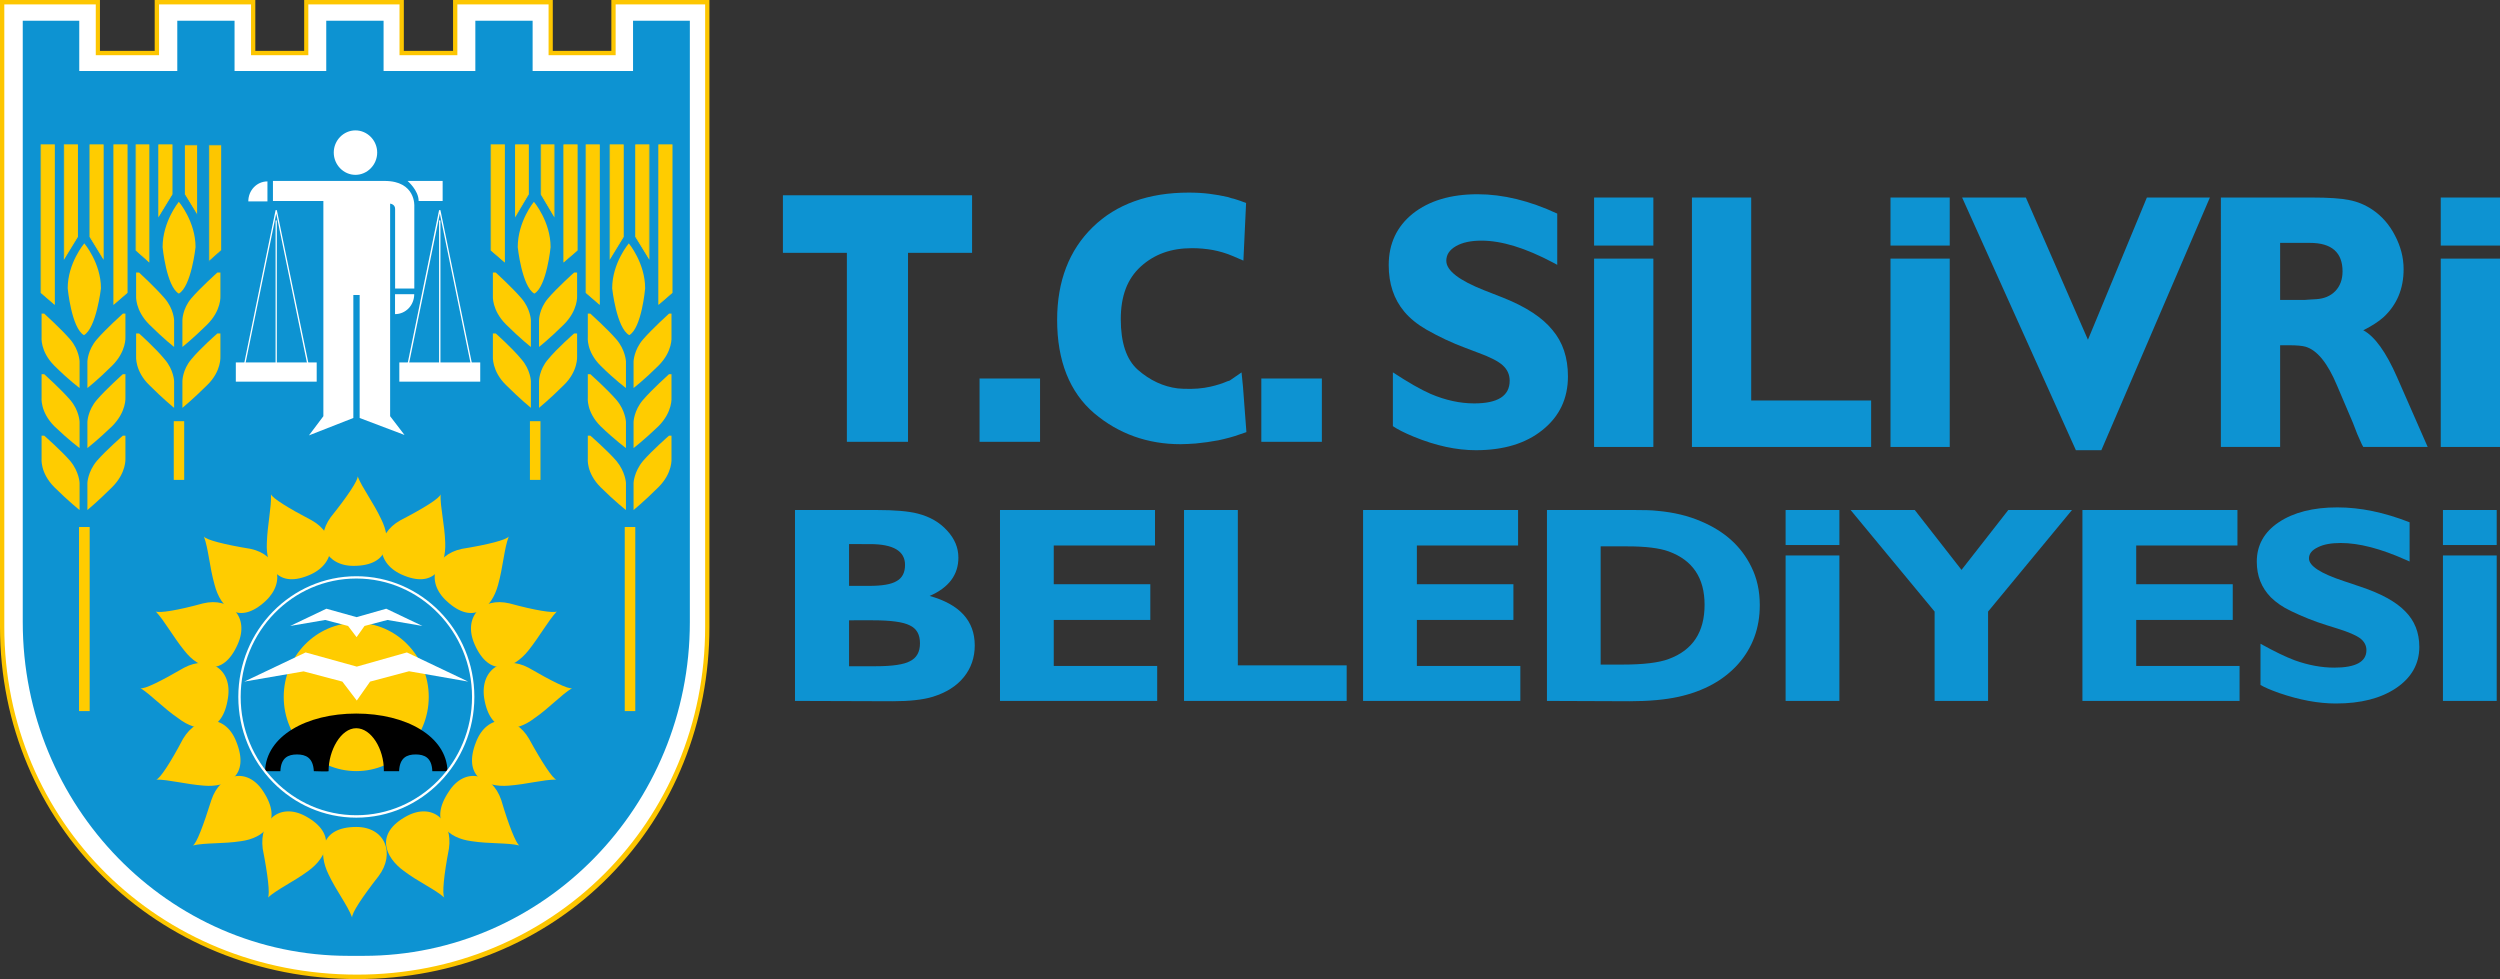 <?xml version="1.0" encoding="utf-8"?>
<!-- Generator: Adobe Illustrator 16.0.0, SVG Export Plug-In . SVG Version: 6.00 Build 0)  -->
<!DOCTYPE svg PUBLIC "-//W3C//DTD SVG 1.1//EN" "http://www.w3.org/Graphics/SVG/1.1/DTD/svg11.dtd">
<svg version="1.1" id="Layer_1" xmlns="http://www.w3.org/2000/svg" xmlns:xlink="http://www.w3.org/1999/xlink" x="0px" y="0px"
	 width="965.955px" height="378.297px" viewBox="0 0 965.955 378.297" enable-background="new 0 0 965.955 378.297"
	 xml:space="preserve">
<rect x="0" y="0" width="965.955" height="378.297" fill="#333333" stroke="none"/>
<g>
	<defs>
		<rect id="SVGID_1_" x="-225.684" y="-519.514" width="1417.323" height="1417.323"/>
	</defs>
	<clipPath id="SVGID_2_">
		<use xlink:href="#SVGID_1_"  overflow="visible"/>
	</clipPath>
	<path clip-path="url(#SVGID_2_)" fill-rule="evenodd" clip-rule="evenodd" fill="#FFFFFF" d="M137.977,377.418
		c78.142,0,135.293-60.476,135.293-135.195V0.874h-36.237v19.581h-24.29V0.874h-36.832v19.581h-20.689V0.874h-36.85v19.581H97.838
		V0.874H60.612v19.581H37.806V0.874H0.855v241.349C0.855,316.942,60.179,377.418,137.977,377.418"/>
	<path clip-path="url(#SVGID_2_)" fill="#FDC600" d="M137.977,378.297C60.612,378.297,0,318.533,0,242.223V0h38.621v19.645h21.147V0
		h38.881v19.645h18.879V0h38.505v19.645h19.017V0h38.536v19.645h22.629V0h37.896v242.223c0,36.718-13.724,70.915-38.595,96.23
		C210.276,364.154,175.585,378.297,137.977,378.297 M1.665,1.711v240.512c0,75.341,59.883,134.353,136.312,134.353
		c75.409,0,134.477-59.012,134.477-134.353V1.711h-34.579v19.623h-25.914V1.711h-35.247v19.623h-22.348V1.711h-35.234v19.623H96.993
		V1.711H61.456v19.623H37.003V1.711H1.665z"/>
	<path clip-path="url(#SVGID_2_)" fill-rule="evenodd" clip-rule="evenodd" fill="#0D93D2" d="M266.544,8.024v232.369
		c0,71.141-56.504,128.93-126.027,128.93h-5.831c-69.558,0-125.896-57.789-125.896-128.93V8.024h21.834v19.412H68.5V8.024h22.126
		v19.412h35.431V8.024h22.149v19.412h35.457V8.024h22.132v19.412h38.799V8.024H266.544z"/>
	<path clip-path="url(#SVGID_2_)" fill="#0D93D2" d="M92.521,269.271c0-25.541,20.21-46.182,45.164-46.182
		c24.899,0,45.134,20.641,45.134,46.182c0,25.504-20.235,46.188-45.134,46.188C112.731,315.459,92.521,294.775,92.521,269.271"/>
	<path clip-path="url(#SVGID_2_)" fill="#FFCC00" d="M109.627,269.271c0-15.816,12.555-28.646,28.059-28.646
		c15.435,0,27.974,12.829,27.974,28.646c0,15.825-12.539,28.67-27.974,28.67C122.182,297.941,109.627,285.097,109.627,269.271"/>
	<path clip-path="url(#SVGID_2_)" fill-rule="evenodd" clip-rule="evenodd" d="M154.207,297.969
		c0.201-5.213,2.995-6.463,6.399-6.463c3.43,0,6.252,1.25,6.429,6.463h5.876c-0.353-13.505-16.058-22.264-35.281-22.264
		c-19.257,0-34.813,8.759-35.223,22.264h5.933c0.209-5.213,2.995-6.463,6.423-6.463c3.383,0,6.227,1.25,6.491,6.463
		c0,0,5.698,0.211,5.698,0c0-8.082,4.78-16.6,10.678-16.6c5.876,0,10.679,8.044,10.679,16.15v0.449H154.207z"/>
	<path clip-path="url(#SVGID_2_)" fill="#FFFFFF" d="M137.686,315.928c-25.149,0-45.605-20.939-45.605-46.656
		c0-25.719,20.456-46.625,45.605-46.625c25.127,0,45.6,20.906,45.6,46.625C183.286,294.988,162.813,315.928,137.686,315.928
		 M137.686,223.531c-24.692,0-44.697,20.5-44.697,45.74c0,25.225,20.005,45.72,44.697,45.72c24.631,0,44.698-20.495,44.698-45.72
		C182.384,244.031,162.317,223.531,137.686,223.531"/>
	<polygon clip-path="url(#SVGID_2_)" fill-rule="evenodd" clip-rule="evenodd" fill="#FDC600" points="80.679,55.981 85.652,55.981 
		85.652,96.719 80.679,101.124 	"/>
	<path clip-path="url(#SVGID_2_)" fill="#0D93D2" d="M80.508,101.471V55.803h5.293v40.974l-0.057,0.057L80.508,101.471z
		 M80.828,56.122v44.631l4.654-4.124V56.122H80.828z"/>
	<polygon clip-path="url(#SVGID_2_)" fill-rule="evenodd" clip-rule="evenodd" fill="#FDC600" points="76.373,55.981 71.261,55.981 
		71.261,75.066 76.373,83.436 	"/>
	<path clip-path="url(#SVGID_2_)" fill="#0D93D2" d="M76.521,84.022l-5.458-8.892V55.803h5.458V84.022z M71.409,75.044l4.765,7.796
		V56.122h-4.765V75.044z"/>
	<polygon clip-path="url(#SVGID_2_)" fill-rule="evenodd" clip-rule="evenodd" fill="#FFCC00" points="61.343,55.981 66.485,55.981 
		66.485,75.066 61.343,83.436 	"/>
	<path clip-path="url(#SVGID_2_)" fill="#FFCC00" d="M61.193,84.021V55.803h5.442v19.327l-0.059,0.04L61.193,84.021z M61.513,56.122
		V82.84l4.769-7.797V56.122H61.513z"/>
	<polygon clip-path="url(#SVGID_2_)" fill-rule="evenodd" clip-rule="evenodd" fill="#FFCC00" points="57.566,55.981 52.592,55.981 
		52.592,96.719 57.566,101.124 	"/>
	<path clip-path="url(#SVGID_2_)" fill="#FFCC00" d="M57.703,101.471l-5.288-4.695V55.803h5.288V101.471z M52.722,96.629
		l4.661,4.123v-44.63h-4.661V96.629z"/>
	<path clip-path="url(#SVGID_2_)" fill-rule="evenodd" clip-rule="evenodd" fill="#FFCC00" d="M69.099,113.445
		c4.804-2.709,6.457-17.938,6.457-17.938c0-9.945-6.457-17.541-6.457-17.541s-6.273,7.596-6.273,17.541
		C62.826,95.507,64.307,110.736,69.099,113.445"/>
	<path clip-path="url(#SVGID_2_)" fill-rule="evenodd" clip-rule="evenodd" fill="#FFCC00" d="M85.164,105.313v8.969
		c0,0,0.489,5.551-5.129,11.135c-5.631,5.562-9.555,8.631-9.555,8.631v-10.318c0,0,0-4.398,3.424-8.451
		c3.466-4.063,10.073-9.966,10.073-9.966H85.164z"/>
	<path clip-path="url(#SVGID_2_)" fill-rule="evenodd" clip-rule="evenodd" fill="#FFCC00" d="M52.593,105.313v8.969
		c0,0-0.504,5.551,5.111,11.135c5.583,5.562,9.57,8.631,9.57,8.631v-10.318c0,0-0.135-4.398-3.64-8.451
		c-3.455-4.063-9.878-9.966-9.878-9.966H52.593z"/>
	<path clip-path="url(#SVGID_2_)" fill-rule="evenodd" clip-rule="evenodd" fill="#FFCC00" d="M85.164,128.857v8.785
		c0,0,0.489,5.748-5.129,11.174c-5.631,5.578-9.555,8.768-9.555,8.768v-10.308c0,0,0-4.397,3.424-8.428
		c3.466-4.24,10.073-9.991,10.073-9.991H85.164z"/>
	<path clip-path="url(#SVGID_2_)" fill-rule="evenodd" clip-rule="evenodd" fill="#FFCC00" d="M52.593,128.857v8.785
		c0,0-0.504,5.748,5.111,11.174c5.583,5.578,9.57,8.768,9.57,8.768v-10.308c0,0-0.135-4.397-3.64-8.428
		c-3.455-4.24-9.878-9.991-9.878-9.991H52.593z"/>
	<rect x="67.138" y="162.74" clip-path="url(#SVGID_2_)" fill="#FFCC00" width="4.031" height="22.681"/>
	<rect x="30.539" y="203.629" clip-path="url(#SVGID_2_)" fill="#FFCC00" width="4.107" height="71.125"/>
	<polygon clip-path="url(#SVGID_2_)" fill-rule="evenodd" clip-rule="evenodd" fill="#FFCC00" points="44.035,55.981 49.101,55.981 
		49.101,113.102 44.035,117.489 	"/>
	<path clip-path="url(#SVGID_2_)" fill="#FFCC00" d="M43.814,117.85V55.803h5.458v57.357l-0.091,0.07L43.814,117.85z M44.184,56.122
		v60.996l4.734-4.105V56.122H44.184z"/>
	<polygon clip-path="url(#SVGID_2_)" fill-rule="evenodd" clip-rule="evenodd" fill="#FFCC00" points="39.876,55.981 34.76,55.981 
		34.76,91.449 39.876,99.847 	"/>
	<path clip-path="url(#SVGID_2_)" fill="#FFCC00" d="M40.025,100.394l-5.435-8.863V55.803h5.435V100.394z M34.909,91.432
		l4.769,7.798V56.122h-4.769V91.432z"/>
	<polygon clip-path="url(#SVGID_2_)" fill-rule="evenodd" clip-rule="evenodd" fill="#FFCC00" points="24.845,55.981 29.936,55.981 
		29.936,91.449 24.845,99.847 	"/>
	<path clip-path="url(#SVGID_2_)" fill="#FFCC00" d="M24.676,100.42V55.803h5.429V91.53l-0.023,0.048L24.676,100.42z M24.955,56.122
		v43.108l4.804-7.798v-35.31H24.955z"/>
	<polygon clip-path="url(#SVGID_2_)" fill-rule="evenodd" clip-rule="evenodd" fill="#FFCC00" points="21,55.981 15.889,55.981 
		15.889,113.102 21,117.489 	"/>
	<path clip-path="url(#SVGID_2_)" fill="#FFCC00" d="M21.173,117.849l-5.464-4.69V55.803h5.464V117.849z M16.067,113.012
		l4.816,4.106V56.121h-4.816V113.012z"/>
	<path clip-path="url(#SVGID_2_)" fill-rule="evenodd" clip-rule="evenodd" fill="#FFCC00" d="M32.435,129.496
		c4.778-2.719,6.575-18.083,6.575-18.083c0-9.811-6.44-17.379-6.44-17.379s-6.411,7.568-6.411,17.379
		C26.159,111.413,27.63,126.777,32.435,129.496"/>
	<path clip-path="url(#SVGID_2_)" fill-rule="evenodd" clip-rule="evenodd" fill="#FFCC00" d="M48.462,121.18v8.989
		c0,0,0.456,5.569-5.156,11.135c-5.608,5.588-9.538,8.613-9.538,8.613v-10.289c0,0,0.126-4.393,3.616-8.464
		c3.48-4.042,10.085-9.984,10.085-9.984H48.462z"/>
	<path clip-path="url(#SVGID_2_)" fill-rule="evenodd" clip-rule="evenodd" fill="#FFCC00" d="M16.067,121.18v8.989
		c0,0-0.642,5.569,4.934,11.135c5.615,5.588,9.75,8.613,9.75,8.613v-10.289c0,0-0.126-4.393-3.611-8.464
		c-3.492-4.042-10.057-9.984-10.057-9.984H16.067z"/>
	<path clip-path="url(#SVGID_2_)" fill-rule="evenodd" clip-rule="evenodd" fill="#FFCC00" d="M48.462,144.579v8.965
		c0,0,0.456,5.547-5.156,11.155c-5.608,5.395-9.538,8.424-9.538,8.424v-10.109c0,0,0.126-4.413,3.616-8.471
		c3.48-4.072,10.085-9.964,10.085-9.964H48.462z"/>
	<path clip-path="url(#SVGID_2_)" fill-rule="evenodd" clip-rule="evenodd" fill="#FFCC00" d="M16.067,144.579v8.965
		c0,0-0.642,5.547,4.934,11.155c5.615,5.395,9.75,8.424,9.75,8.424v-10.109c0,0-0.126-4.413-3.611-8.471
		c-3.492-4.072-10.057-9.964-10.057-9.964H16.067z"/>
	<path clip-path="url(#SVGID_2_)" fill-rule="evenodd" clip-rule="evenodd" fill="#FFCC00" d="M48.462,168.336v8.791
		c0,0,0.456,5.549-5.156,11.127c-5.608,5.579-9.538,8.815-9.538,8.815v-10.467c0,0,0.126-4.251,3.616-8.484
		c3.48-4.037,10.085-9.782,10.085-9.782H48.462z"/>
	<path clip-path="url(#SVGID_2_)" fill-rule="evenodd" clip-rule="evenodd" fill="#FFCC00" d="M16.067,168.336v8.791
		c0,0-0.642,5.549,4.934,11.127c5.615,5.579,9.75,8.815,9.75,8.815v-10.467c0,0-0.126-4.251-3.611-8.484
		c-3.492-4.037-10.057-9.782-10.057-9.782H16.067z"/>
	<polygon clip-path="url(#SVGID_2_)" fill-rule="evenodd" clip-rule="evenodd" fill="#0D93D2" points="179.853,139.678 
		170.287,139.678 170.287,99.309 	"/>
	<polygon clip-path="url(#SVGID_2_)" fill-rule="evenodd" clip-rule="evenodd" fill="#0D93D2" points="158.216,139.678 
		167.966,139.678 167.966,99.309 	"/>
	<path clip-path="url(#SVGID_2_)" fill-rule="evenodd" clip-rule="evenodd" fill="#FFCC00" d="M138.177,184.03
		c0.236,1.481-3.89,7.706-10.38,15.777c-6.394,8.793-2.295,18.834,8.783,18.834c14.157,0,14.684-10.041,10.769-17.916
		C144.259,194.112,140.015,188.643,138.177,184.03"/>
	<path clip-path="url(#SVGID_2_)" fill-rule="evenodd" clip-rule="evenodd" fill="#FFCC00" d="M170.229,191
		c-0.326,1.5-6.429,5.321-15.589,10.068c-9.48,5.321-9.806,16.143,0.398,20.865c12.886,5.868,17.343-3.093,16.989-12.253
		C171.832,202.715,170.052,195.949,170.229,191"/>
	<path clip-path="url(#SVGID_2_)" fill-rule="evenodd" clip-rule="evenodd" fill="#FFCC00" d="M196.56,207.302
		c-0.919,1.298-7.899,3.115-18.127,4.773c-10.51,2.215-14.285,12.446-5.875,20.154c10.38,9.655,17.526,2.544,19.889-6.24
		C194.392,219.041,194.775,212.075,196.56,207.302"/>
	<path clip-path="url(#SVGID_2_)" fill-rule="evenodd" clip-rule="evenodd" fill="#FFCC00" d="M215.16,236.25
		c-1.275,0.726-8.407-0.389-18.265-3.104c-10.733-2.576-18.081,5.305-13.558,15.716c5.712,13.175,15.009,9.685,20.747,2.581
		C208.494,245.938,211.762,239.868,215.16,236.25"/>
	<path clip-path="url(#SVGID_2_)" fill-rule="evenodd" clip-rule="evenodd" fill="#FFCC00" d="M221.059,265.88
		c-1.414,0.551-8.048-2.779-16.838-7.881c-9.652-5.103-18.792,0.549-17.147,11.725c2.293,14.294,12.185,13.358,19.315,7.857
		C212.252,273.572,216.758,268.484,221.059,265.88"/>
	<path clip-path="url(#SVGID_2_)" fill-rule="evenodd" clip-rule="evenodd" fill="#FFCC00" d="M214.956,301.209
		c-1.392-0.336-5.521-6.584-10.553-15.755c-5.528-9.526-16.267-9.526-20.421,1.118c-5.35,13.356,3.604,17.774,12.579,16.987
		C203.529,303.034,209.954,301.209,214.956,301.209"/>
	<path clip-path="url(#SVGID_2_)" fill-rule="evenodd" clip-rule="evenodd" fill="#FFCC00" d="M200.672,326.674
		c-1.266-0.718-4.112-7.724-7.004-17.576c-3.584-10.45-14.106-12.833-20.21-3.313c-8.061,11.929-0.171,18.105,8.748,19.234
		C189.23,326.103,196.028,325.556,200.672,326.674"/>
	<path clip-path="url(#SVGID_2_)" fill-rule="evenodd" clip-rule="evenodd" fill="#FFCC00" d="M171.685,346.802
		c-0.902-1.298-0.204-8.617,1.774-18.873c1.591-10.963-6.424-17.91-16.286-12.616c-12.511,6.768-8.384,15.943-1.108,21.225
		C161.644,340.764,167.923,343.5,171.685,346.802"/>
	<path clip-path="url(#SVGID_2_)" fill-rule="evenodd" clip-rule="evenodd" fill="#FFCC00" d="M136.057,354.504
		c-0.173-1.659,3.752-7.702,10.209-15.955c6.606-8.796,2.522-19.029-8.58-19.029c-14.134,0-14.688,10.233-10.762,18.294
		C129.952,344.254,134.286,349.735,136.057,354.504"/>
	<path clip-path="url(#SVGID_2_)" fill-rule="evenodd" clip-rule="evenodd" fill="#FFCC00" d="M104.704,191
		c0.582,1.5,6.685,5.321,15.766,10.068c9.482,5.321,9.829,16.143-0.354,20.865c-12.89,5.868-17.51-3.093-17.009-12.253
		C103.335,202.715,104.933,195.949,104.704,191"/>
	<path clip-path="url(#SVGID_2_)" fill-rule="evenodd" clip-rule="evenodd" fill="#FFCC00" d="M78.785,207.302
		c0.879,1.298,7.889,3.115,18.065,4.773c10.376,2.215,13.998,12.446,5.756,20.154c-10.404,9.655-17.422,2.544-19.685-6.24
		C80.941,219.041,80.564,212.075,78.785,207.302"/>
	<path clip-path="url(#SVGID_2_)" fill-rule="evenodd" clip-rule="evenodd" fill="#FFCC00" d="M60.179,236.25
		c1.254,0.726,8.431-0.389,18.236-3.104c10.586-2.576,18.089,5.305,13.466,15.716c-5.753,13.175-15.07,9.685-20.603,2.581
		C66.805,245.938,63.583,239.868,60.179,236.25"/>
	<path clip-path="url(#SVGID_2_)" fill-rule="evenodd" clip-rule="evenodd" fill="#FFCC00" d="M54.273,265.88
		c1.431,0.551,8.062-2.779,16.844-7.881c9.647-5.103,18.753,0.549,16.955,11.725c-2.094,14.294-11.957,13.358-19.115,7.857
		C63.063,273.572,58.411,268.484,54.273,265.88"/>
	<path clip-path="url(#SVGID_2_)" fill-rule="evenodd" clip-rule="evenodd" fill="#FFCC00" d="M60.379,301.209
		c1.432-0.336,5.526-6.584,10.352-15.755c5.705-9.526,16.474-9.526,20.568,1.118c5.374,13.356-3.553,17.774-12.514,16.987
		C71.814,303.034,65.203,301.209,60.379,301.209"/>
	<path clip-path="url(#SVGID_2_)" fill-rule="evenodd" clip-rule="evenodd" fill="#FFCC00" d="M74.518,326.674
		c1.419-0.718,4.063-7.724,7.153-17.576c3.513-10.45,13.924-12.833,20.033-3.313c7.851,11.929,0,18.105-8.607,19.234
		C86.128,326.103,79.344,325.556,74.518,326.674"/>
	<path clip-path="url(#SVGID_2_)" fill-rule="evenodd" clip-rule="evenodd" fill="#FFCC00" d="M103.52,346.802
		c0.83-1.298,0-8.617-2.014-18.873c-1.42-10.963,6.634-17.91,16.463-12.616c12.531,6.768,8.401,15.943,1.106,21.225
		C113.341,340.764,107.226,343.5,103.52,346.802"/>
	<path clip-path="url(#SVGID_2_)" fill-rule="evenodd" clip-rule="evenodd" fill="#FFFFFF" d="M105.459,69.91v7.752h19.485v83.15
		l-5.574,7.417l17.154-6.727v-47.519h2.44v47.519l17.336,6.566l-5.563-7.256V78.685c0,0,1.924,0.171,1.924,2.032v30.778h7.42V79.692
		c0,0,0.685-9.782-11.521-9.782H105.459z"/>
	<path clip-path="url(#SVGID_2_)" fill-rule="evenodd" clip-rule="evenodd" fill="#FFFFFF" d="M171.032,69.91h-13.568
		c0,0,4.293,3.616,4.293,7.752h9.275V69.91z"/>
	<path clip-path="url(#SVGID_2_)" fill="#FFFFFF" d="M119.508,141.976H94.037l0.051-0.351l12.391-60.421h0.483L119.508,141.976z
		 M94.642,141.436h24.22l-12.128-58.892L94.642,141.436z"/>
	<rect x="91.117" y="140.039" clip-path="url(#SVGID_2_)" fill="#FFFFFF" width="31.248" height="7.425"/>
	<rect x="106.479" y="85.173" clip-path="url(#SVGID_2_)" fill="#FFFFFF" width="0.483" height="56.623"/>
	<path clip-path="url(#SVGID_2_)" fill="#FFFFFF" d="M182.67,141.976h-25.469l0.051-0.351l12.402-60.421h0.523L182.67,141.976z
		 M157.835,141.436h24.202l-12.099-58.892L157.835,141.436z"/>
	<rect x="154.293" y="140.039" clip-path="url(#SVGID_2_)" fill="#FFFFFF" width="31.258" height="7.425"/>
	<rect x="169.654" y="85.173" clip-path="url(#SVGID_2_)" fill="#FFFFFF" width="0.523" height="56.623"/>
	<path clip-path="url(#SVGID_2_)" fill-rule="evenodd" clip-rule="evenodd" fill="#FFFFFF" d="M128.958,58.936
		c0-4.694,3.789-8.556,8.375-8.556s8.407,3.862,8.407,8.556c0,4.734-3.821,8.624-8.407,8.624S128.958,63.669,128.958,58.936"/>
	<path clip-path="url(#SVGID_2_)" fill-rule="evenodd" clip-rule="evenodd" fill="#FFFFFF" d="M95.944,77.805
		c0-4.279,3.296-7.713,7.392-7.713v7.713H95.944z"/>
	<path clip-path="url(#SVGID_2_)" fill-rule="evenodd" clip-rule="evenodd" fill="#FFFFFF" d="M160.046,113.684
		c0,4.222-3.25,7.689-7.414,7.689v-7.689H160.046z"/>
	<polygon clip-path="url(#SVGID_2_)" fill-rule="evenodd" clip-rule="evenodd" fill="#FFFFFF" points="137.858,270.686 
		132.278,263.358 117.299,259.404 94.379,263.358 118.083,252.087 137.858,257.567 157.217,252.087 180.902,263.358 158.044,259.36 
		143.004,263.358 	"/>
	<polygon clip-path="url(#SVGID_2_)" fill-rule="evenodd" clip-rule="evenodd" fill="#FFFFFF" points="137.779,246.192 
		134.493,241.858 125.644,239.543 112.126,241.858 126.108,235.193 137.779,238.452 149.233,235.193 163.218,241.858 
		149.701,239.543 140.848,241.858 	"/>
	<polygon clip-path="url(#SVGID_2_)" fill-rule="evenodd" clip-rule="evenodd" fill="#FFCC00" points="194.888,55.981 
		189.766,55.981 189.766,96.719 194.888,101.124 	"/>
	<path clip-path="url(#SVGID_2_)" fill="#FFCC00" d="M195.07,101.471l-5.475-4.695V55.803h5.475V101.471z M189.949,96.629
		l4.802,4.145V56.122h-4.802V96.629z"/>
	<polygon clip-path="url(#SVGID_2_)" fill-rule="evenodd" clip-rule="evenodd" fill="#FFCC00" points="199.167,55.981 
		204.135,55.981 204.135,75.066 199.167,83.436 	"/>
	<path clip-path="url(#SVGID_2_)" fill="#FFCC00" d="M199.024,84.032V55.803h5.287v19.327l-0.035,0.04L199.024,84.032z
		 M199.373,56.122V82.84l4.591-7.797V56.122H199.373z"/>
	<polygon clip-path="url(#SVGID_2_)" fill-rule="evenodd" clip-rule="evenodd" fill="#FFCC00" points="214.032,55.981 
		209.116,55.981 209.116,75.066 214.032,83.436 	"/>
	<path clip-path="url(#SVGID_2_)" fill="#FFCC00" d="M214.228,84.033l-5.289-8.903V55.803h5.289V84.033z M209.263,75.044
		l4.622,7.796V56.122h-4.622V75.044z"/>
	<polygon clip-path="url(#SVGID_2_)" fill-rule="evenodd" clip-rule="evenodd" fill="#FFCC00" points="217.831,55.981 
		222.981,55.981 222.981,96.719 217.831,101.124 	"/>
	<path clip-path="url(#SVGID_2_)" fill="#FFCC00" d="M217.718,101.471V55.803h5.447v40.974l-0.064,0.057L217.718,101.471z
		 M218.041,56.122v44.653l4.764-4.146V56.122H218.041z"/>
	<path clip-path="url(#SVGID_2_)" fill-rule="evenodd" clip-rule="evenodd" fill="#FFCC00" d="M206.463,113.445
		c-4.799-2.709-6.417-17.938-6.417-17.938c0-9.945,6.246-17.541,6.246-17.541s6.451,7.596,6.451,17.541
		C212.743,95.507,211.232,110.736,206.463,113.445"/>
	<path clip-path="url(#SVGID_2_)" fill-rule="evenodd" clip-rule="evenodd" fill="#FFCC00" d="M190.439,105.313v8.969
		c0,0-0.49,5.551,5.122,11.135c5.602,5.562,9.566,8.631,9.566,8.631v-10.318c0,0-0.142-4.398-3.633-8.451
		c-3.462-4.063-9.926-9.966-9.926-9.966H190.439z"/>
	<path clip-path="url(#SVGID_2_)" fill-rule="evenodd" clip-rule="evenodd" fill="#FFCC00" d="M222.981,105.313v8.969
		c0,0,0.469,5.551-5.15,11.135c-5.613,5.562-9.56,8.631-9.56,8.631v-10.318c0,0,0-4.398,3.49-8.451
		c3.458-4.063,10.057-9.966,10.057-9.966H222.981z"/>
	<path clip-path="url(#SVGID_2_)" fill-rule="evenodd" clip-rule="evenodd" fill="#FFCC00" d="M190.439,128.857v8.785
		c0,0-0.49,5.748,5.122,11.174c5.602,5.578,9.566,8.768,9.566,8.768v-10.308c0,0-0.142-4.397-3.633-8.428
		c-3.462-4.24-9.926-9.991-9.926-9.991H190.439z"/>
	<path clip-path="url(#SVGID_2_)" fill-rule="evenodd" clip-rule="evenodd" fill="#FFCC00" d="M222.981,128.857v8.785
		c0,0,0.469,5.748-5.15,11.174c-5.613,5.578-9.56,8.768-9.56,8.768v-10.308c0,0,0-4.397,3.49-8.428
		c3.458-4.24,10.057-9.991,10.057-9.991H222.981z"/>
	<polygon clip-path="url(#SVGID_2_)" fill-rule="evenodd" clip-rule="evenodd" fill="#FFCC00" points="231.561,55.981 
		226.446,55.981 226.446,113.102 231.561,117.489 	"/>
	<path clip-path="url(#SVGID_2_)" fill="#FFCC00" d="M231.737,117.849l-5.441-4.69V55.803h5.441V117.849z M226.623,113.012
		l4.801,4.106V56.121h-4.801V113.012z"/>
	<polygon clip-path="url(#SVGID_2_)" fill-rule="evenodd" clip-rule="evenodd" fill="#FFCC00" points="235.719,55.981 
		240.808,55.981 240.808,91.449 235.719,99.847 	"/>
	<path clip-path="url(#SVGID_2_)" fill="#FFCC00" d="M235.57,100.42V55.803h5.41V91.53v0.048L235.57,100.42z M235.844,56.122v43.108
		l4.816-7.798v-35.31H235.844z"/>
	<polygon clip-path="url(#SVGID_2_)" fill-rule="evenodd" clip-rule="evenodd" fill="#FFCC00" points="250.723,55.981 
		245.633,55.981 245.633,91.449 250.723,99.847 	"/>
	<path clip-path="url(#SVGID_2_)" fill="#FFCC00" d="M250.91,100.394l-5.448-8.863V55.803h5.448V100.394z M245.781,91.432
		l4.803,7.798V56.122h-4.803V91.432z"/>
	<polygon clip-path="url(#SVGID_2_)" fill-rule="evenodd" clip-rule="evenodd" fill="#FFCC00" points="254.538,55.981 
		259.659,55.981 259.659,113.102 254.538,117.489 	"/>
	<path clip-path="url(#SVGID_2_)" fill="#FFCC00" d="M254.394,117.85V55.803h5.442v57.357l-0.092,0.07L254.394,117.85z
		 M254.716,56.122v60.996l4.768-4.105V56.122H254.716z"/>
	<path clip-path="url(#SVGID_2_)" fill-rule="evenodd" clip-rule="evenodd" fill="#FFCC00" d="M243.136,129.496
		c-4.942-2.719-6.602-18.083-6.602-18.083c0-9.811,6.429-17.379,6.429-17.379s6.311,7.568,6.311,17.379
		C249.274,111.413,247.937,126.777,243.136,129.496"/>
	<path clip-path="url(#SVGID_2_)" fill-rule="evenodd" clip-rule="evenodd" fill="#FFCC00" d="M227.118,121.18v8.989
		c0,0-0.672,5.569,4.939,11.135c5.618,5.588,9.801,8.613,9.801,8.613v-10.289c0,0-0.194-4.393-3.663-8.464
		c-3.491-4.042-10.09-9.984-10.09-9.984H227.118z"/>
	<path clip-path="url(#SVGID_2_)" fill-rule="evenodd" clip-rule="evenodd" fill="#FFCC00" d="M259.449,121.18v8.989
		c0,0,0.559,5.569-5.055,11.135c-5.612,5.588-9.598,8.613-9.598,8.613v-10.289c0,0,0.147-4.393,3.637-8.464
		c3.486-4.042,10.057-9.984,10.057-9.984H259.449z"/>
	<path clip-path="url(#SVGID_2_)" fill-rule="evenodd" clip-rule="evenodd" fill="#FFCC00" d="M227.118,144.579v8.965
		c0,0-0.672,5.547,4.939,11.155c5.618,5.395,9.801,8.424,9.801,8.424v-10.109c0,0-0.194-4.413-3.663-8.471
		c-3.491-4.072-10.09-9.964-10.09-9.964H227.118z"/>
	<path clip-path="url(#SVGID_2_)" fill-rule="evenodd" clip-rule="evenodd" fill="#FFCC00" d="M259.449,144.579v8.965
		c0,0,0.559,5.547-5.055,11.155c-5.612,5.395-9.598,8.424-9.598,8.424v-10.109c0,0,0.147-4.413,3.637-8.471
		c3.486-4.072,10.057-9.964,10.057-9.964H259.449z"/>
	<path clip-path="url(#SVGID_2_)" fill-rule="evenodd" clip-rule="evenodd" fill="#FFCC00" d="M227.118,168.336v8.791
		c0,0-0.672,5.549,4.939,11.127c5.618,5.579,9.801,8.815,9.801,8.815v-10.467c0,0-0.194-4.251-3.663-8.484
		c-3.491-4.037-10.09-9.782-10.09-9.782H227.118z"/>
	<path clip-path="url(#SVGID_2_)" fill-rule="evenodd" clip-rule="evenodd" fill="#FFCC00" d="M259.449,168.336v8.791
		c0,0,0.559,5.549-5.055,11.127c-5.612,5.579-9.598,8.815-9.598,8.815v-10.467c0,0,0.147-4.251,3.637-8.484
		c3.486-4.037,10.057-9.782,10.057-9.782H259.449z"/>
	<rect x="241.39" y="203.629" clip-path="url(#SVGID_2_)" fill="#FFCC00" width="4.073" height="71.125"/>
	
		<rect x="204.756" y="162.74" clip-path="url(#SVGID_2_)" fill-rule="evenodd" clip-rule="evenodd" fill="#FFCC00" width="4.073" height="22.681"/>
	
		<rect x="943.909" y="197.056" clip-path="url(#SVGID_2_)" fill-rule="evenodd" clip-rule="evenodd" fill="#0D93D2" width="20.772" height="13.532"/>
	<polygon clip-path="url(#SVGID_2_)" fill-rule="evenodd" clip-rule="evenodd" fill="#0D93D2" points="447.117,257.311 
		447.117,270.822 386.38,270.822 386.38,197.057 446.275,197.057 446.275,210.771 407.152,210.771 407.152,225.732 444.46,225.732 
		444.46,239.532 407.152,239.532 407.152,257.311 	"/>
	<polygon clip-path="url(#SVGID_2_)" fill-rule="evenodd" clip-rule="evenodd" fill="#0D93D2" points="520.331,257.082 
		520.331,270.822 457.487,270.822 457.487,197.057 478.273,197.057 478.273,257.082 	"/>
	<polygon clip-path="url(#SVGID_2_)" fill-rule="evenodd" clip-rule="evenodd" fill="#0D93D2" points="587.43,257.311 
		587.43,270.822 526.669,270.822 526.669,197.057 586.563,197.057 586.563,210.771 547.454,210.771 547.454,225.732 
		584.754,225.732 584.754,239.532 547.454,239.532 547.454,257.311 	"/>
	
		<rect x="689.928" y="214.619" clip-path="url(#SVGID_2_)" fill-rule="evenodd" clip-rule="evenodd" fill="#0D93D2" width="20.782" height="56.203"/>
	<polygon clip-path="url(#SVGID_2_)" fill-rule="evenodd" clip-rule="evenodd" fill="#0D93D2" points="800.582,197.057 
		768.156,236.3 768.156,270.822 747.498,270.822 747.498,236.3 715.033,197.057 739.834,197.057 757.894,220.194 775.975,197.057 	
		"/>
	<polygon clip-path="url(#SVGID_2_)" fill-rule="evenodd" clip-rule="evenodd" fill="#0D93D2" points="865.326,257.311 
		865.326,270.822 804.613,270.822 804.613,197.057 864.505,197.057 864.505,210.771 825.392,210.771 825.392,225.732 
		862.691,225.732 862.691,239.532 825.392,239.532 825.392,257.311 	"/>
	<path clip-path="url(#SVGID_2_)" fill-rule="evenodd" clip-rule="evenodd" fill="#0D93D2" d="M931.027,201.808v15.146l-1.484-0.646
		c-9.594-4.295-18.026-6.503-25.108-6.503c-3.673,0-6.683,0.525-8.853,1.654c-2.287,1.072-3.44,2.505-3.44,4.299
		c0,2.913,4.483,5.797,13.424,8.752l6.489,2.184c7.98,2.664,13.703,5.819,17.26,9.487c3.635,3.634,5.465,8.203,5.465,13.782
		c0,6.507-2.994,11.843-8.908,15.863c-5.922,3.994-13.658,5.995-23.323,5.995c-6.784,0-14.058-1.362-21.757-3.998
		c-3.326-1.176-5.769-2.197-7.377-3.159v-15.934c5.48,3.057,9.903,5.162,13.269,6.417c5.261,1.871,10.324,2.816,15.243,2.816
		c8.271,0,12.418-2.265,12.418-6.74c0-1.792-0.771-3.286-2.37-4.551c-1.619-1.193-4.552-2.489-8.739-3.778l-4.448-1.391
		c-4.608-1.432-9.174-3.273-13.61-5.419c-3.184-1.51-5.728-3.291-7.752-5.277c-3.631-3.715-5.446-8.26-5.446-13.786
		c0-6.332,2.823-11.432,8.471-15.215c5.723-3.833,13.308-5.76,22.661-5.76C912.013,196.048,921.271,197.975,931.027,201.808"/>
	
		<rect x="943.909" y="214.619" clip-path="url(#SVGID_2_)" fill-rule="evenodd" clip-rule="evenodd" fill="#0D93D2" width="20.772" height="56.203"/>
	
		<rect x="689.928" y="197.056" clip-path="url(#SVGID_2_)" fill-rule="evenodd" clip-rule="evenodd" fill="#0D93D2" width="20.782" height="13.532"/>
	<path clip-path="url(#SVGID_2_)" fill-rule="evenodd" clip-rule="evenodd" fill="#0D93D2" d="M328.059,210.229v16.143h7.78
		c4.911,0,8.551-0.582,10.611-1.859c2.161-1.181,3.239-3.315,3.239-6.235c0-5.338-4.476-8.048-13.54-8.048H328.059z
		 M328.059,239.672v17.753h10.142c6.459,0,10.988-0.64,13.381-1.944c2.643-1.308,3.879-3.618,3.879-6.926
		c0-3.424-1.287-5.688-3.992-6.944c-2.555-1.294-7.274-1.938-14.272-1.938H328.059z M307.17,197.057h31.413
		c7.084,0,12.458,0.452,16.056,1.393c4.69,1.204,8.482,3.416,11.34,6.588c2.864,3.108,4.324,6.56,4.324,10.403
		c0,6.641-3.66,11.575-11.101,14.822c11.616,3.249,17.423,9.624,17.423,19.124c0,4.706-1.439,8.796-4.218,12.239
		c-2.833,3.498-6.822,5.98-11.96,7.588c-3.787,1.164-8.979,1.731-15.481,1.731l-37.796-0.123V197.057z"/>
	<path clip-path="url(#SVGID_2_)" fill-rule="evenodd" clip-rule="evenodd" fill="#0D93D2" d="M601.687,82.528v19.799l-1.595-0.861
		c-10.645-5.644-19.856-8.488-27.692-8.488c-4.074,0-7.378,0.707-9.854,2.133c-2.485,1.439-3.719,3.293-3.719,5.648
		c0,3.771,4.906,7.569,14.753,11.447l7.205,2.825c8.789,3.492,15.144,7.655,19.023,12.446c4.026,4.712,6.018,10.7,6.018,17.947
		c0,8.587-3.28,15.507-9.897,20.773c-6.447,5.179-15.014,7.756-25.682,7.756c-7.427,0-15.435-1.704-23.957-5.202
		c-3.639-1.504-6.335-2.869-8.11-4.094v-20.781c6.045,3.954,10.894,6.715,14.637,8.345c5.76,2.454,11.396,3.651,16.776,3.651
		c9.146,0,13.716-2.908,13.716-8.774c0-2.333-0.883-4.312-2.675-5.937c-1.742-1.584-4.945-3.223-9.578-4.901l-4.898-1.859
		c-5.06-1.882-10.111-4.233-15.063-7.067c-3.455-2.007-6.314-4.285-8.545-6.961c-3.983-4.778-5.979-10.738-5.979-17.938
		c0-8.271,3.12-14.92,9.319-19.907c6.314-4.987,14.65-7.473,25.041-7.473C580.706,75.055,590.971,77.541,601.687,82.528"/>
	<polygon clip-path="url(#SVGID_2_)" fill-rule="evenodd" clip-rule="evenodd" fill="#0D93D2" points="722.972,154.743 
		722.972,172.694 653.734,172.694 653.734,76.32 676.632,76.32 676.632,154.743 	"/>
	
		<rect x="730.456" y="99.927" clip-path="url(#SVGID_2_)" fill-rule="evenodd" clip-rule="evenodd" fill="#0D93D2" width="22.886" height="72.768"/>
	<polygon clip-path="url(#SVGID_2_)" fill-rule="evenodd" clip-rule="evenodd" fill="#0D93D2" points="853.865,76.32 
		811.924,173.953 802.089,173.953 758.126,76.32 782.754,76.32 806.744,131.277 829.515,76.32 	"/>
	
		<rect x="943.062" y="99.927" clip-path="url(#SVGID_2_)" fill-rule="evenodd" clip-rule="evenodd" fill="#0D93D2" width="22.894" height="72.768"/>
	
		<rect x="615.929" y="76.32" clip-path="url(#SVGID_2_)" fill-rule="evenodd" clip-rule="evenodd" fill="#0D93D2" width="22.9" height="18.563"/>
	
		<rect x="730.456" y="76.32" clip-path="url(#SVGID_2_)" fill-rule="evenodd" clip-rule="evenodd" fill="#0D93D2" width="22.886" height="18.563"/>
	
		<rect x="943.062" y="76.32" clip-path="url(#SVGID_2_)" fill-rule="evenodd" clip-rule="evenodd" fill="#0D93D2" width="22.894" height="18.563"/>
	<rect x="615.929" y="99.927" clip-path="url(#SVGID_2_)" fill="#0D93D2" width="22.9" height="72.768"/>
	<path clip-path="url(#SVGID_2_)" fill-rule="evenodd" clip-rule="evenodd" fill="#0D93D2" d="M881,93.843v22.049h9.459l1.713-0.132
		l2.839-0.165c2.998-0.202,5.454-1.215,7.295-3.104c1.871-1.955,2.813-4.512,2.813-7.625c0-7.341-4.222-11.023-12.617-11.023H881z
		 M858.109,76.32h34.892c6.657,0,11.559,0.321,14.639,0.971c3.183,0.593,6.264,1.85,9.195,3.844
		c3.534,2.436,6.425,5.729,8.541,9.864c2.196,4.18,3.337,8.505,3.337,13.035c0,7.528-2.586,13.701-7.725,18.492
		c-1.885,1.698-4.529,3.411-7.861,5.081c4.415,2.357,8.785,8.404,13.04,18.101l11.844,26.986h-24.884l-0.543-0.975l-1.762-3.954
		l-1.698-4.387l-6.14-14.419c-3.609-8.67-7.678-13.644-12.126-14.98c-1.215-0.369-3.414-0.579-6.489-0.579H881v39.294h-22.891V76.32
		z"/>
	<path clip-path="url(#SVGID_2_)" fill-rule="evenodd" clip-rule="evenodd" fill="#0D93D2" d="M618.467,211.104v45.681h8.311
		c8.242,0,14.235-0.725,18.071-2.192c9.248-3.432,13.769-10.447,13.769-20.897c0-10.364-4.564-17.233-13.851-20.631
		c-3.557-1.29-8.859-1.96-15.936-1.96H618.467z M597.717,197.057h33.51c3.817,0,6.926,0.053,9.324,0.343
		c6.145,0.553,11.797,1.9,16.862,4.107c8.984,3.815,15.368,9.598,19.201,17.369c2.208,4.374,3.337,9.325,3.337,14.962
		c0,8.864-2.794,16.405-8.361,22.742c-5.584,6.239-13.236,10.466-22.955,12.634c-5.259,1.164-11.646,1.731-18.952,1.731
		l-31.966-0.123V197.057z"/>
	<polygon clip-path="url(#SVGID_2_)" fill="#0D93D2" points="302.504,97.686 327.215,97.686 327.215,170.705 350.842,170.705 
		350.842,97.686 375.592,97.686 375.592,75.451 302.504,75.451 	"/>
	<rect x="378.483" y="146.245" clip-path="url(#SVGID_2_)" fill="#0D93D2" width="23.375" height="24.46"/>
	<path clip-path="url(#SVGID_2_)" fill="#0D93D2" d="M479.712,143.894l-4.508,3.104c-0.205,0.083-0.411,0.204-0.65,0.224
		l-0.456,0.152c-1.756,0.775-3.891,1.46-6.433,2.036c-2.973,0.679-6.469,0.986-10.463,0.804c-0.719-0.051-1.436-0.114-2.2-0.147
		c-5.524-0.697-10.714-3.109-15.345-7.172c-4.416-3.895-6.607-10.461-6.607-19.571c0-9,2.545-15.634,7.736-20.353
		c5.277-4.78,11.717-7.082,19.76-7.082c2.817,0,5.509,0.25,8.133,0.716c2.533,0.492,5.146,1.246,7.637,2.318l4.112,1.768
		l1.039-22.257l-2.199-0.822c-0.813-0.252-1.617-0.503-2.421-0.788c-0.804-0.136-1.436-0.365-2.093-0.593l-0.326-0.093
		c-2.246-0.529-4.666-0.933-7.118-1.254c-2.459-0.314-5.159-0.466-7.968-0.466c-15.539,0-28.015,4.438-37.113,13.334
		c-9.133,8.877-13.77,20.913-13.77,35.868c0,15.773,4.799,27.919,14.336,36.064c9.338,7.888,20.568,11.946,33.324,11.946
		c0.925,0,1.894-0.057,2.904-0.092c0.996-0.047,1.967-0.09,2.982-0.178c3.012-0.286,5.955-0.708,8.778-1.237
		c2.922-0.635,5.779-1.36,8.485-2.368l2.324-0.791l-1.329-17.594L479.712,143.894z"/>
	<rect x="487.352" y="146.245" clip-path="url(#SVGID_2_)" fill="#0D93D2" width="23.391" height="24.46"/>
</g>
</svg>
